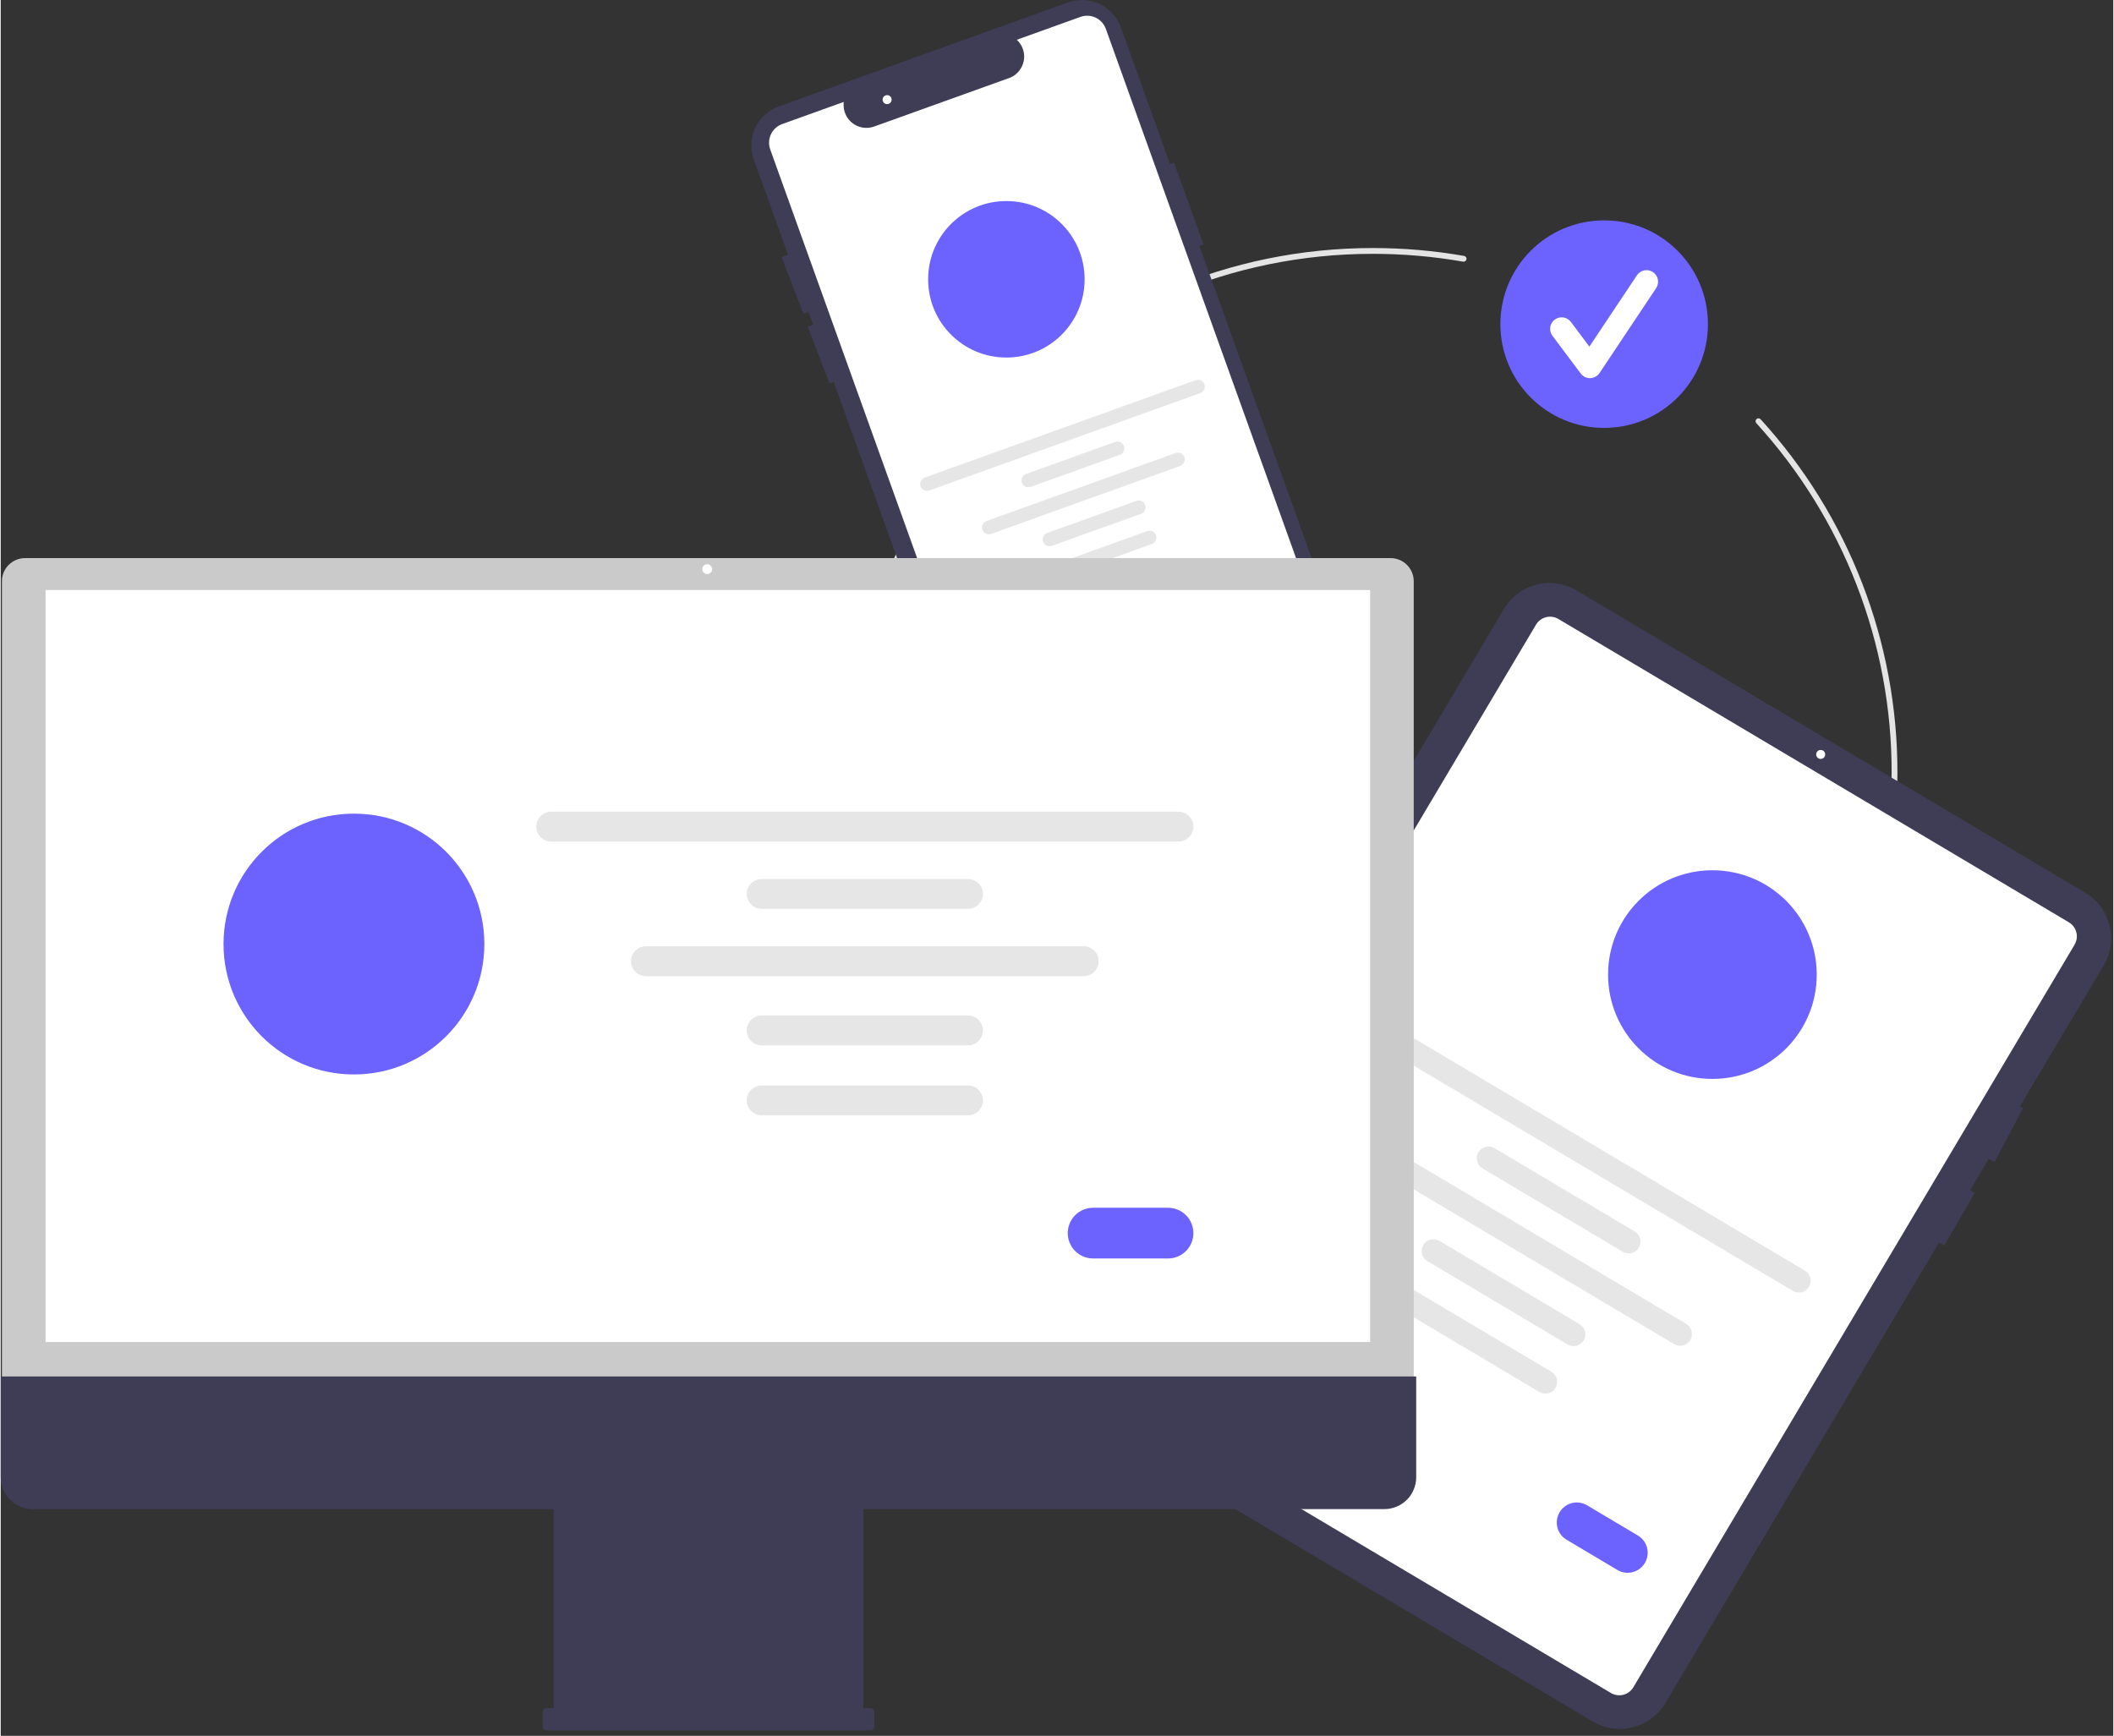 <svg version="1.2" baseProfile="tiny-ps" xmlns="http://www.w3.org/2000/svg" viewBox="0 0 729 599" width="710" height="583">
	<rect x="0" y="0" width="729" height="599" fill="#333333" stroke="none"/>
	<title>devices-svg</title>
	<style>
		tspan { white-space:pre }
		.s0 { fill: #e4e4e4 } 
		.s1 { fill: #6c63ff } 
		.s2 { fill: #ffffff } 
		.s3 { fill: #3f3d56 } 
		.s4 { fill: #e6e6e6 } 
		.s5 { fill: #cacaca } 
	</style>
	<path id="Layer" class="s0" d="m473.5 447.59c-99.8 0-181-81.2-181-181c0-99.8 81.2-181 181-181c2.64 0 5.27 0.06 7.91 0.17c2.63 0.11 5.26 0.28 7.89 0.51c2.63 0.23 5.25 0.51 7.86 0.85c2.61 0.34 5.22 0.74 7.82 1.19c0.26 0.05 0.49 0.19 0.65 0.41c0.15 0.22 0.21 0.49 0.17 0.75c-0.05 0.26-0.19 0.49-0.41 0.65c-0.22 0.15-0.49 0.21-0.75 0.17c-2.57-0.45-5.15-0.84-7.73-1.18c-2.59-0.34-5.18-0.62-7.78-0.84c-2.6-0.23-5.2-0.39-7.8-0.51c-2.6-0.11-5.21-0.17-7.82-0.17c-98.7 0-179 80.3-179 179c0 98.7 80.3 179 179 179c98.7 0 179-80.3 179-179c0.01-11.03-1-22.04-3.02-32.89c-2.02-10.85-5.04-21.48-9.03-31.77c-3.98-10.29-8.91-20.19-14.73-29.56c-5.81-9.38-12.48-18.2-19.92-26.35c-0.18-0.2-0.27-0.45-0.26-0.72c0.01-0.26 0.13-0.51 0.33-0.69c0.2-0.18 0.45-0.27 0.72-0.26c0.26 0.01 0.51 0.13 0.69 0.32c7.52 8.24 14.27 17.16 20.14 26.64c5.88 9.48 10.86 19.49 14.89 29.89c4.03 10.4 7.09 21.16 9.13 32.13c2.04 10.97 3.07 22.1 3.06 33.26c0 99.8-81.2 181-181 181z" />
	<path id="Layer" class="s1" d="m553.31 147.66c-19.8 0-35.81-16.01-35.81-35.81c0-19.8 16.01-35.81 35.81-35.81c19.8 0 35.81 16.01 35.81 35.81c0 19.8-16.01 35.81-35.81 35.81z" />
	<path id="Layer" class="s2" d="m548.42 130.49c-0.31 0-0.62-0.04-0.92-0.11c-0.3-0.07-0.59-0.18-0.87-0.31c-0.28-0.14-0.53-0.31-0.77-0.5c-0.24-0.2-0.45-0.42-0.63-0.67l-9.77-13.03c-0.63-0.85-0.91-1.91-0.76-2.95c0.15-1.05 0.71-1.99 1.55-2.62c0.85-0.63 1.91-0.91 2.95-0.76c1.05 0.15 1.99 0.71 2.62 1.55l6.39 8.52l16.42-24.62c0.59-0.88 1.5-1.48 2.53-1.69c1.03-0.21 2.11 0.01 2.98 0.59c0.88 0.58 1.49 1.49 1.7 2.53c0.21 1.03 0 2.11-0.58 2.99l-19.54 29.31c-0.18 0.26-0.38 0.51-0.62 0.72c-0.23 0.21-0.49 0.4-0.77 0.55c-0.28 0.15-0.57 0.27-0.88 0.36c-0.31 0.08-0.62 0.13-0.94 0.14c-0.04 0-0.07 0-0.11 0z" />
	<path id="Layer" class="s3" d="m468.84 238.5c0.63 1.76 0.91 3.63 0.82 5.5c-0.09 1.87-0.55 3.7-1.34 5.4c-0.8 1.69-1.92 3.21-3.3 4.47c-1.38 1.26-3 2.23-4.76 2.87l-99.83 35.89c-1.76 0.64-3.63 0.92-5.5 0.83c-1.87-0.09-3.71-0.54-5.4-1.34c-1.69-0.8-3.21-1.92-4.47-3.31c-1.26-1.39-2.23-3.01-2.86-4.77l-54.74-152.27l-1.44 0.56l-7.55-19.6l1.89-0.73l-1.57-4.36l-1.77 0.68l-7.55-19.6l2.21-0.85l-11.82-32.89c-0.63-1.76-0.91-3.63-0.82-5.5c0.09-1.87 0.55-3.7 1.34-5.4c0.8-1.69 1.92-3.21 3.31-4.47c1.39-1.26 3.01-2.23 4.77-2.87l99.83-35.89c1.76-0.63 3.63-0.91 5.5-0.82c1.87 0.09 3.7 0.55 5.4 1.34c1.69 0.8 3.21 1.92 4.47 3.31c1.26 1.39 2.23 3.01 2.87 4.77l16.96 47.17l1.4-0.5l10.16 28.26l-1.4 0.5l55.22 153.63v0z" />
	<path id="Layer" class="s2" d="m355.17 287.56c-0.7 0-1.39-0.11-2.06-0.32c-0.67-0.21-1.3-0.52-1.87-0.93c-0.57-0.4-1.08-0.89-1.5-1.45c-0.42-0.56-0.76-1.17-1-1.83l-83.2-231.47c-0.3-0.84-0.44-1.74-0.39-2.64c0.04-0.9 0.26-1.77 0.64-2.59c0.38-0.81 0.92-1.54 1.58-2.14c0.66-0.6 1.44-1.07 2.28-1.37l21.24-7.64l-0.03 0.74c-0.05 1.29 0.21 2.57 0.77 3.74c0.56 1.16 1.39 2.17 2.43 2.94c1.04 0.76 2.25 1.26 3.53 1.45c1.28 0.19 2.58 0.05 3.8-0.38l47.14-16.94c0.57-0.26 1.1-0.59 1.59-0.97c0.49-0.38 0.94-0.82 1.32-1.31c0.39-0.49 0.72-1.02 0.98-1.58c0.26-0.56 0.46-1.16 0.59-1.77c0.12-0.6 0.18-1.21 0.16-1.83c-0.02-0.61-0.11-1.22-0.27-1.81c-0.16-0.59-0.39-1.16-0.69-1.7c-0.29-0.54-0.65-1.04-1.06-1.49l-0.5-0.55l21.94-7.89c0.84-0.3 1.74-0.44 2.64-0.39c0.9 0.04 1.77 0.26 2.59 0.64c0.81 0.38 1.54 0.92 2.14 1.58c0.6 0.66 1.07 1.44 1.38 2.28l79.38 220.85c0.8 2.24 1.16 4.62 1.04 6.99c-0.11 2.38-0.7 4.71-1.71 6.86c-1.01 2.15-2.44 4.08-4.2 5.69c-1.76 1.6-3.82 2.84-6.06 3.65l-92.32 33.19c-0.19 0.07-0.37 0.13-0.56 0.18c-0.19 0.05-0.38 0.09-0.58 0.13c-0.19 0.03-0.39 0.06-0.59 0.08c-0.2 0.02-0.39 0.03-0.59 0.03v0z" />
	<path id="Layer" class="s1" d="m347.03 123.38c-14.93 0-27-12.07-27-27c0-14.93 12.07-27 27-27c14.93 0 27 12.07 27 27c0 14.93-12.07 27-27 27z" />
	<path id="Layer" class="s4" d="m413.94 135.64l-93.5 33.61c-0.59 0.21-1.24 0.18-1.81-0.08c-0.57-0.27-1.01-0.75-1.22-1.34c-0.21-0.59-0.18-1.24 0.09-1.81c0.27-0.57 0.75-1 1.34-1.22l93.5-33.61c0.59-0.21 1.24-0.18 1.8 0.09c0.57 0.27 1 0.75 1.21 1.34c0.21 0.59 0.18 1.24-0.08 1.8c-0.27 0.57-0.75 1-1.33 1.22h0z" />
	<path id="Layer" class="s4" d="m386.17 156.95l-30.76 11.06c-0.59 0.21-1.24 0.18-1.81-0.08c-0.57-0.27-1.01-0.75-1.22-1.34c-0.21-0.59-0.18-1.24 0.09-1.81c0.27-0.57 0.75-1 1.34-1.22l30.76-11.06c0.59-0.21 1.24-0.18 1.81 0.09c0.57 0.27 1 0.75 1.22 1.34c0.21 0.59 0.18 1.24-0.09 1.81c-0.27 0.57-0.75 1-1.34 1.22l0 0z" />
	<path id="Layer" class="s4" d="m393.49 177.3l-30.76 11.06c-0.59 0.21-1.24 0.18-1.81-0.09c-0.57-0.27-1-0.75-1.22-1.34c-0.21-0.59-0.18-1.24 0.09-1.81c0.27-0.57 0.75-1 1.34-1.22l30.76-11.06c0.59-0.21 1.24-0.18 1.81 0.09c0.57 0.27 1 0.75 1.22 1.34c0.21 0.59 0.18 1.24-0.09 1.81c-0.27 0.57-0.75 1-1.34 1.22l0 0z" />
	<path id="Layer" class="s4" d="m397.23 187.73l-30.76 11.06c-0.59 0.21-1.24 0.18-1.81-0.08c-0.57-0.27-1.01-0.75-1.22-1.34c-0.21-0.59-0.18-1.24 0.09-1.81c0.27-0.57 0.75-1 1.34-1.22l30.76-11.06c0.59-0.21 1.24-0.18 1.81 0.08c0.57 0.27 1.01 0.75 1.22 1.34c0.21 0.59 0.18 1.24-0.09 1.81c-0.27 0.57-0.75 1-1.34 1.22l0 0z" />
	<path id="Layer" class="s4" d="m407.03 160.78l-65.25 23.46c-0.59 0.21-1.24 0.18-1.81-0.08c-0.57-0.27-1.01-0.75-1.22-1.34c-0.21-0.59-0.18-1.24 0.09-1.81c0.27-0.57 0.75-1 1.34-1.22l65.25-23.46c0.59-0.21 1.24-0.18 1.81 0.08c0.57 0.27 1.01 0.75 1.22 1.34c0.21 0.59 0.18 1.24-0.09 1.81c-0.27 0.57-0.75 1-1.34 1.22l0 0z" />
	<path id="Layer" class="s1" d="m393.88 213.03l-11.17 4.01c-1 0.36-2.11 0.31-3.07-0.15c-0.96-0.45-1.71-1.27-2.07-2.27c-0.36-1-0.31-2.11 0.15-3.07c0.45-0.96 1.27-1.71 2.27-2.07l11.17-4.01c1-0.36 2.11-0.31 3.07 0.15c0.96 0.45 1.71 1.27 2.07 2.27c0.36 1 0.31 2.11-0.15 3.07c-0.45 0.96-1.27 1.71-2.27 2.07v0z" />
	<path id="Layer" class="s2" d="m305.88 35.93c-0.86 0-1.55-0.69-1.55-1.55c0-0.86 0.69-1.55 1.55-1.55c0.86 0 1.55 0.69 1.55 1.55c0 0.86-0.69 1.55-1.55 1.55z" />
	<path id="Layer" class="s3" d="m725.7 333.1l-28.94 48.7l1.1 0.58l-9.8 18.58l-2.04-1.08l-6.44 10.83l1.6 0.92l-10.5 18.18l-1.82-1.05l-94.43 158.92c-1.23 2.06-2.85 3.86-4.77 5.29c-1.92 1.43-4.1 2.48-6.43 3.07c-2.32 0.59-4.74 0.72-7.11 0.38c-2.37-0.34-4.65-1.15-6.72-2.37l-175.55-104.31c-2.06-1.23-3.86-2.85-5.29-4.77c-1.43-1.92-2.48-4.1-3.07-6.43c-0.59-2.32-0.72-4.74-0.38-7.11c0.34-2.37 1.15-4.65 2.37-6.72l151.27-254.58c1.23-2.06 2.85-3.86 4.77-5.29c1.92-1.43 4.1-2.48 6.43-3.07c2.32-0.59 4.74-0.72 7.11-0.38c2.37 0.34 4.65 1.15 6.72 2.37l175.55 104.31c2.06 1.23 3.86 2.85 5.29 4.77c1.43 1.92 2.48 4.1 3.07 6.43c0.59 2.32 0.72 4.74 0.38 7.11c-0.34 2.37-1.14 4.65-2.37 6.72l0 0z" />
	<path id="Layer" class="s2" d="m555.66 584.22l-176.17-104.68c-0.63-0.38-1.19-0.88-1.63-1.47c-0.44-0.59-0.76-1.27-0.95-1.98c-0.18-0.72-0.22-1.46-0.12-2.19c0.11-0.73 0.35-1.43 0.73-2.07l152.27-256.27c0.38-0.63 0.88-1.19 1.47-1.63c0.59-0.44 1.27-0.76 1.98-0.95c0.72-0.18 1.46-0.22 2.19-0.12c0.73 0.11 1.43 0.35 2.07 0.73l176.17 104.68c0.63 0.38 1.19 0.88 1.63 1.47c0.44 0.59 0.76 1.27 0.95 1.98c0.18 0.72 0.22 1.46 0.12 2.19c-0.11 0.73-0.35 1.43-0.73 2.07l-152.27 256.27c-0.38 0.63-0.88 1.19-1.47 1.63c-0.59 0.44-1.27 0.76-1.98 0.95c-0.72 0.18-1.46 0.22-2.19 0.12c-0.73-0.11-1.43-0.35-2.07-0.73v0z" />
	<path id="Layer" class="s2" d="m628.03 261.89c-0.86 0-1.55-0.69-1.55-1.55c0-0.86 0.69-1.55 1.55-1.55c0.86 0 1.55 0.69 1.55 1.55c0 0.86-0.69 1.55-1.55 1.55z" />
	<path id="Layer" class="s4" d="m618.42 445.46l-147.06-87.38c-0.93-0.55-1.61-1.45-1.87-2.49c-0.27-1.05-0.11-2.16 0.44-3.09c0.55-0.93 1.45-1.6 2.5-1.87c1.05-0.26 2.16-0.1 3.09 0.45l147.06 87.38c0.93 0.55 1.61 1.45 1.87 2.49c0.27 1.05 0.11 2.16-0.44 3.09c-0.55 0.93-1.45 1.6-2.5 1.87c-1.05 0.26-2.16 0.1-3.09-0.45l0 0z" />
	<path id="Layer" class="s4" d="m559.7 431.93l-48.37-28.74c-0.93-0.55-1.6-1.45-1.86-2.49c-0.27-1.05-0.11-2.15 0.44-3.08c0.55-0.93 1.45-1.6 2.49-1.86c1.05-0.27 2.15-0.11 3.08 0.45l48.37 28.74c0.93 0.55 1.6 1.45 1.86 2.49c0.27 1.05 0.11 2.15-0.44 3.08c-0.55 0.93-1.45 1.6-2.49 1.86c-1.05 0.27-2.15 0.11-3.08-0.44l0 0z" />
	<path id="Layer" class="s4" d="m540.68 463.93l-48.37-28.74c-0.93-0.55-1.6-1.45-1.86-2.49c-0.27-1.04-0.11-2.15 0.44-3.08c0.55-0.93 1.45-1.6 2.49-1.86c1.04-0.27 2.15-0.11 3.08 0.44l48.37 28.74c0.93 0.55 1.6 1.45 1.86 2.49c0.27 1.05 0.11 2.15-0.44 3.08c-0.55 0.93-1.45 1.6-2.49 1.86c-1.05 0.27-2.15 0.11-3.08-0.44l0 0z" />
	<path id="Layer" class="s4" d="m530.94 480.33l-48.37-28.74c-0.93-0.55-1.6-1.45-1.87-2.49c-0.27-1.05-0.11-2.16 0.44-3.08c0.55-0.93 1.45-1.6 2.5-1.86c1.05-0.27 2.16-0.1 3.08 0.45l48.37 28.74c0.93 0.55 1.61 1.45 1.88 2.49c0.27 1.05 0.11 2.16-0.44 3.09c-0.55 0.93-1.45 1.6-2.5 1.87c-1.05 0.26-2.16 0.1-3.09-0.46l0 0z" />
	<path id="Layer" class="s4" d="m577.45 463.82l-102.63-60.98c-0.92-0.55-1.59-1.45-1.85-2.49c-0.26-1.04-0.1-2.15 0.45-3.07c0.55-0.92 1.44-1.59 2.48-1.86c1.04-0.27 2.15-0.11 3.07 0.43l102.63 60.98c0.93 0.55 1.61 1.45 1.88 2.49c0.27 1.05 0.11 2.16-0.44 3.09c-0.55 0.93-1.45 1.6-2.5 1.87c-1.05 0.26-2.16 0.1-3.09-0.46h0z" />
	<path id="Layer" class="s1" d="m557.89 541.76l-17.56-10.44c-1.57-0.94-2.71-2.46-3.16-4.24c-0.45-1.78-0.18-3.66 0.76-5.23c0.94-1.58 2.46-2.71 4.23-3.17c1.78-0.45 3.66-0.18 5.23 0.75l17.56 10.44c1.58 0.94 2.72 2.46 3.17 4.24c0.45 1.78 0.18 3.66-0.76 5.24c-0.94 1.58-2.46 2.72-4.24 3.17c-1.78 0.45-3.66 0.18-5.24-0.76l0 0z" />
	<path id="Layer" class="s1" d="m590.66 372.31c-19.91 0-36-16.09-36-36c0-19.91 16.09-36 36-36c19.91 0 36 16.09 36 36c0 19.91-16.09 36-36 36z" />
	<path id="Layer" class="s5" d="m0.42 200.56c0-1.05 0.21-2.08 0.61-3.05c0.4-0.97 0.99-1.84 1.73-2.58c0.74-0.74 1.62-1.33 2.58-1.73c0.97-0.4 2-0.61 3.05-0.61h471.24c1.05 0 2.08 0.21 3.05 0.61c0.97 0.4 1.84 0.99 2.58 1.73c0.74 0.74 1.33 1.62 1.73 2.58c0.4 0.97 0.61 2 0.61 3.05v282.05h-487.18v-282.05z" />
	<path id="Layer" class="s2" d="m15.48 203.61h457.08v259.49h-457.08v-259.49z" />
	<path id="Layer" class="s3" d="m488.45 474.97l0 34.81c0 1.44-0.28 2.87-0.84 4.2c-0.55 1.33-1.36 2.54-2.38 3.56c-1.02 1.02-2.23 1.83-3.56 2.38c-1.33 0.55-2.76 0.84-4.2 0.84h-179.81v68.69h2.39c0.19 0 0.37 0.04 0.55 0.11c0.17 0.07 0.33 0.18 0.46 0.31c0.13 0.13 0.24 0.29 0.31 0.46c0.07 0.17 0.11 0.36 0.11 0.55v4.78c0 0.19-0.04 0.37-0.11 0.55c-0.07 0.17-0.18 0.33-0.31 0.46c-0.13 0.13-0.29 0.24-0.46 0.31c-0.17 0.07-0.36 0.11-0.55 0.11h-111.63c-0.19 0-0.37-0.04-0.55-0.11c-0.17-0.07-0.33-0.18-0.46-0.31c-0.13-0.13-0.24-0.29-0.31-0.46c-0.07-0.17-0.11-0.36-0.11-0.55v-4.78c0-0.19 0.04-0.37 0.11-0.55c0.07-0.17 0.18-0.33 0.31-0.46c0.13-0.13 0.29-0.24 0.46-0.31c0.17-0.07 0.36-0.11 0.55-0.11h2.39v-68.69h-179.81c-1.44 0-2.87-0.28-4.2-0.84c-1.33-0.55-2.54-1.36-3.56-2.38c-1.02-1.02-1.83-2.23-2.38-3.56c-0.55-1.33-0.84-2.76-0.84-4.2v-34.8l488.45 0z" />
	<path id="Layer" class="s4" d="m406.41 290.39h-216.45c-1.36 0-2.67-0.54-3.64-1.51c-0.96-0.96-1.51-2.27-1.51-3.64c0-1.36 0.54-2.67 1.51-3.64c0.96-0.96 2.27-1.51 3.64-1.51l216.45 0c1.36 0 2.67 0.54 3.64 1.51c0.96 0.96 1.51 2.27 1.51 3.64c0 1.36-0.54 2.67-1.51 3.64c-0.96 0.96-2.27 1.51-3.64 1.51z" />
	<path id="Layer" class="s4" d="m333.79 313.62h-71.2c-1.36 0-2.67-0.54-3.64-1.51c-0.96-0.96-1.51-2.27-1.51-3.64c0-1.36 0.54-2.67 1.51-3.64c0.96-0.96 2.27-1.51 3.64-1.51h71.2c1.36 0 2.67 0.54 3.64 1.51c0.96 0.96 1.51 2.27 1.51 3.64c0 1.36-0.54 2.67-1.51 3.64c-0.96 0.96-2.27 1.51-3.64 1.51z" />
	<path id="Layer" class="s4" d="m333.79 360.73h-71.2c-1.36 0-2.67-0.54-3.64-1.51c-0.96-0.96-1.51-2.27-1.51-3.64c0-1.36 0.54-2.67 1.51-3.64c0.96-0.96 2.27-1.51 3.64-1.51l71.2 0c1.36 0 2.67 0.54 3.64 1.51c0.96 0.96 1.51 2.27 1.51 3.64c0 1.36-0.54 2.67-1.51 3.64c-0.96 0.96-2.27 1.51-3.64 1.51v0z" />
	<path id="Layer" class="s4" d="m333.79 384.86h-71.2c-1.36 0-2.67-0.54-3.64-1.51c-0.96-0.96-1.51-2.27-1.51-3.64c0-1.36 0.54-2.67 1.51-3.64c0.96-0.96 2.27-1.51 3.64-1.51h71.2c1.36 0 2.67 0.54 3.64 1.51c0.96 0.96 1.51 2.27 1.51 3.64c0 1.36-0.54 2.67-1.51 3.64c-0.96 0.96-2.27 1.51-3.64 1.51h0z" />
	<path id="Layer" class="s4" d="m373.72 336.84h-151.06c-1.36 0-2.67-0.54-3.64-1.51c-0.96-0.96-1.51-2.27-1.51-3.64c0-1.36 0.54-2.67 1.51-3.64c0.96-0.96 2.27-1.51 3.64-1.51l151.06 0c1.36 0 2.67 0.54 3.64 1.51c0.96 0.96 1.51 2.27 1.51 3.64c0 1.36-0.54 2.67-1.51 3.64c-0.96 0.96-2.27 1.51-3.64 1.51z" />
	<path id="Layer" class="s1" d="m402.81 434.27h-25.85c-2.32 0-4.55-0.92-6.19-2.56c-1.64-1.64-2.56-3.87-2.56-6.19c0-2.32 0.92-4.55 2.56-6.19c1.64-1.64 3.87-2.56 6.19-2.56l25.85 0c2.32 0 4.55 0.92 6.19 2.56c1.64 1.64 2.56 3.87 2.56 6.19c0 2.32-0.92 4.55-2.56 6.19c-1.64 1.64-3.87 2.56-6.19 2.56l0 0z" />
	<path id="Layer" class="s1" d="m121.89 370.77c-24.89 0-45-20.12-45-45c0-24.88 20.11-45 45-45c24.88 0 45 20.12 45 45c0 24.88-20.12 45-45 45z" />
	<path id="Layer" class="s2" d="m243.8 198.1c-0.94 0-1.7-0.76-1.7-1.7c0-0.94 0.76-1.7 1.7-1.7c0.94 0 1.7 0.76 1.7 1.7c0 0.94-0.76 1.7-1.7 1.7z" />
</svg>